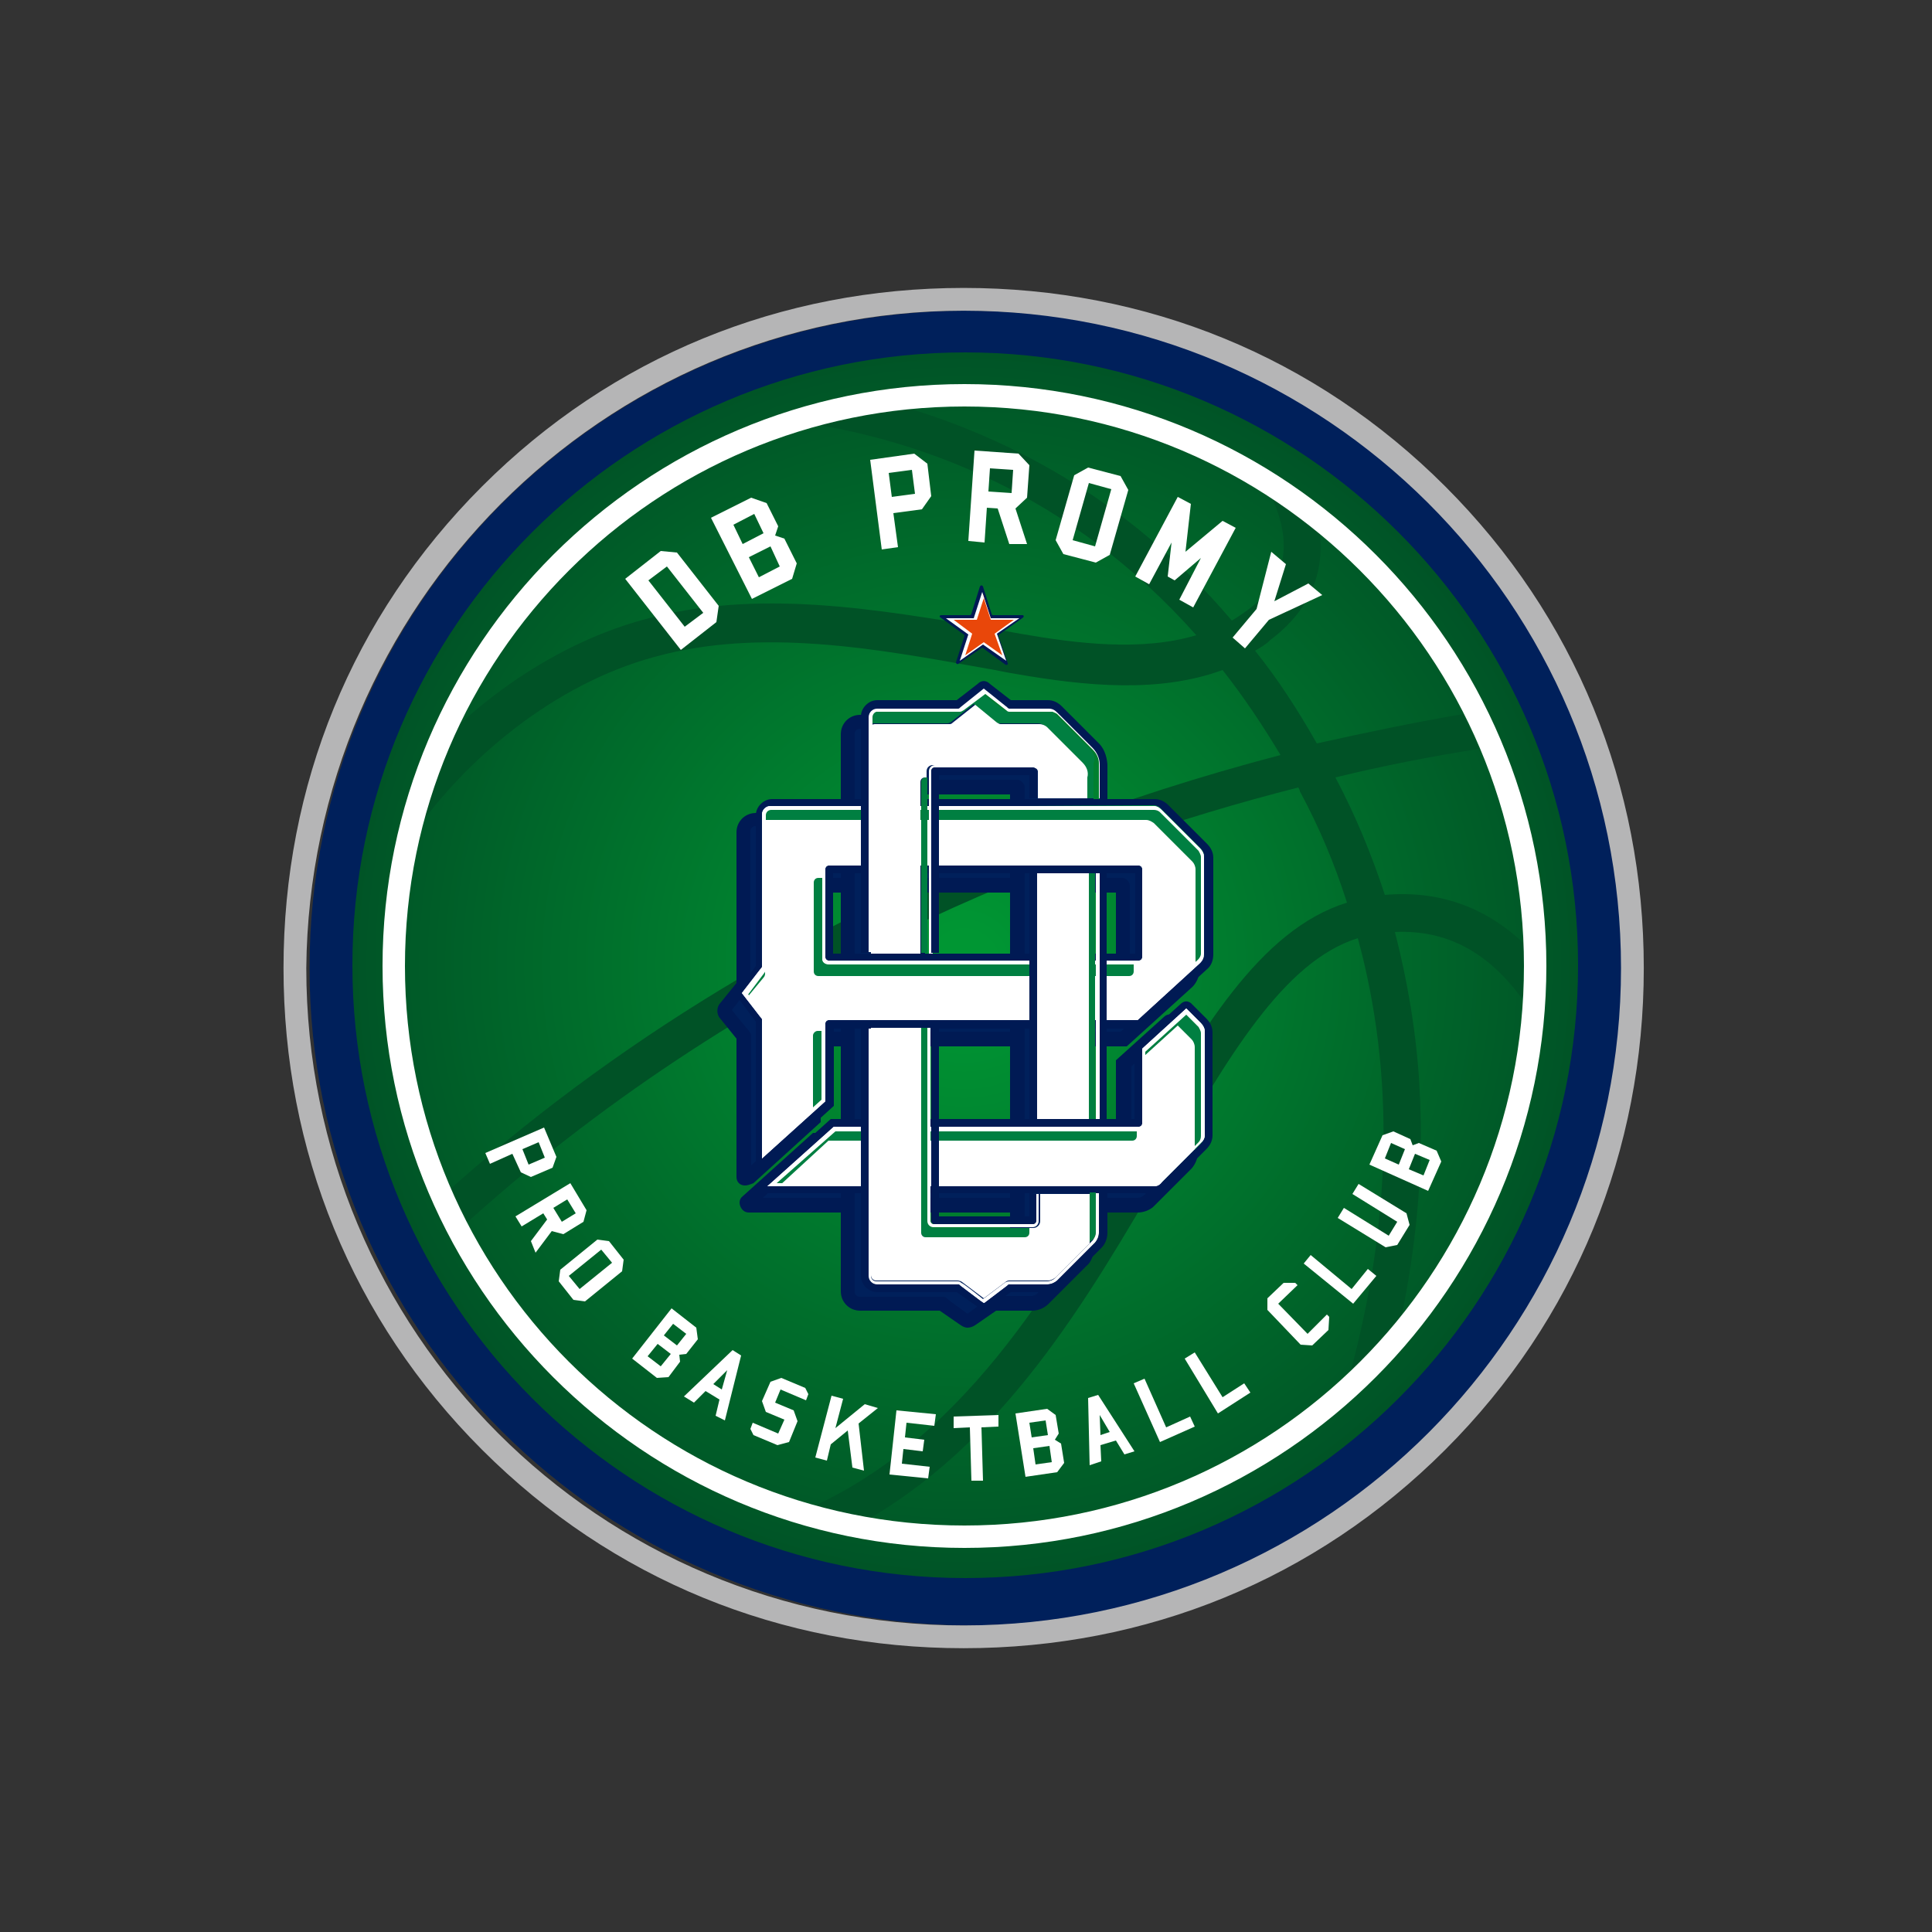 <?xml version="1.0" encoding="utf-8"?>
<!-- Generator: Adobe Illustrator 25.1.0, SVG Export Plug-In . SVG Version: 6.00 Build 0)  -->
<svg version="1.1" id="Layer_1" xmlns="http://www.w3.org/2000/svg" xmlns:xlink="http://www.w3.org/1999/xlink" x="0px" y="0px"
	 viewBox="0 0 250 250" style="enable-background:new 0 0 250 250;" xml:space="preserve">
<rect x="0" y="0" width="250" height="250" fill="#333333" stroke="none"/>
<style type="text/css">
	.st0{fill:#064B07;fill-opacity:0;}
	.st1{fill:#00205B;}
	.st2{fill:#B5B5B6;}
	.st3{fill:url(#SVGID_1_);}
	.st4{fill:#005226;}
	.st5{fill:#FFFFFF;}
	.st6{fill:#007F41;}
	.st7{fill:#001A54;}
	.st8{fill:#008F43;}
	.st9{fill:#E9470A;}
	.st10{fill:none;}
</style>
<g id="Layer_1_1_">
	<g>
		<path class="st0" d="M35.3,34.8h179.4v180.4H35.3V34.8z"/>
		<g transform="matrix(4.211 0 0 -4.211 -730.137 2392.049)">
			<path class="st1" d="M182.9,538.3c0,11.1,9,20.2,20.2,20.2s20.2-9,20.2-20.2c0-11.1-9-20.2-20.2-20.2
				C191.9,518.2,182.9,527.2,182.9,538.3"/>
			<path class="st2" d="M203,559.2c-5.6,0-10.8-2.1-14.8-6.1c-4-4-6.1-9.2-6.1-14.8c0-5.6,2.1-10.8,6.1-14.8c4-4,9.2-6.1,14.8-6.1
				s10.8,2.1,14.8,6.1c4,4,6.1,9.2,6.1,14.8c0,5.6-2.1,10.8-6.1,14.8C213.8,557.1,208.6,559.2,203,559.2 M203,558.5
				c11.1,0,20.2-9,20.2-20.2c0-11.1-9-20.2-20.2-20.2s-20.2,9-20.2,20.2C182.9,549.4,191.9,558.5,203,558.5"/>
		</g>
		
			<radialGradient id="SVGID_1_" cx="0.16" cy="-0.152" r="0.186" gradientTransform="matrix(426.881 0 0 -426.881 56.428 59.959)" gradientUnits="userSpaceOnUse">
			<stop  offset="0" style="stop-color:#009633"/>
			<stop  offset="5.133240e-02" style="stop-color:#009633"/>
			<stop  offset="1" style="stop-color:#005226"/>
		</radialGradient>
		<path class="st3" d="M45.6,124.9c0,43.7,35.6,79.3,79.3,79.3s79.3-35.5,79.3-79.3c0-43.7-35.6-79.3-79.3-79.3
			S45.6,81.2,45.6,124.9"/>
		<path class="st4" d="M197.1,122c-5-4.7-11-6.8-17.9-6.2c-1.7-5.2-3.8-10.3-6.4-15.2c6.1-1.5,12.3-2.7,18.6-3.7
			c-0.6-1.5-1.3-3-2.1-4.5c-6.4,1.1-12.6,2.4-18.9,3.8c-2.5-4.4-5.1-8.4-8-12c0.7-0.4,1.4-0.8,2-1.4c3.7-2.8,7.1-7.1,6.4-13.8
			c-2-1.7-4.1-3.3-6.3-4.8c2.9,6.3,1.9,11-3,14.7c-0.7,0.5-1.4,1-2.1,1.4c-13.7-16.1-29.7-24.1-44-28.1c-4.1,0.5-8,1.2-12,2.4
			c15.4,2.2,35,9.1,51.4,27.6c-7.1,2.1-15.3,1.1-22.8-0.2c-1.2-0.2-2.5-0.5-3.8-0.7c-14.9-2.5-30.3-5.2-45-1.1
			c-9.8,2.7-19.3,8.7-26.9,16.6c-1.8,4.2-3.1,8.5-4.1,13C59.9,98,72.1,88.4,84.7,85c13.7-3.8,28.6-1.1,42.9,1.5
			c1.3,0.2,2.5,0.5,3.8,0.7c9.2,1.6,18.6,2.5,26.8-0.5c2.6,3.3,5.1,7,7.5,11c-10.3,2.7-20.3,5.9-30.2,9.7
			c-29.9,11.5-56.3,27.5-78.5,47.6c0.7,1.5,1.4,3,2.1,4.4c37-33.9,79.3-50,108.9-57.5c0.1,0.2,0.2,0.3,0.2,0.5
			c2.5,4.6,4.5,9.4,6.1,14.4c-11.3,3.5-19,16.7-27.7,31.8c-10.4,18-22.2,38.3-43.1,47.1c2.5,0.7,4.9,1.3,7.4,1.7
			c18.9-10.3,29.9-29.4,39.8-46.4c8.2-14.2,15.4-26.6,25-29.6c4.8,17.6,4.4,36.6-1.1,56.7c2.4-2.3,4.7-4.8,6.7-7.4
			c1.9-9.3,2.8-18.4,2.5-27.2c-0.2-7.9-1.4-15.5-3.3-22.9c6.6-0.3,12,2.5,16.5,8.7c0.1-1.3,0.1-2.6,0.1-3.9
			C197.2,124.2,197.2,123.1,197.1,122"/>
		<path class="st5" d="M86.3,73.3l-2.4,1.8l4.7,6l2.4-1.8L86.3,73.3z M92.7,80.5l-4.6,3.6l-7.2-9.2l4.6-3.6l2.1,0.2l5.4,6.9
			L92.7,80.5z"/>
		<path class="st5" d="M99.7,70.7l-2.8,1.4l1.3,2.6l2.7-1.4L99.7,70.7z M97.6,66.5l-2.7,1.4l1.2,2.5l2.7-1.4L97.6,66.5z M102.5,74.9
			l-5.2,2.6L92,67l5.2-2.6l2,0.7l1.5,3l-0.4,1.2l1.2,0.4l1.6,3.2L102.5,74.9z"/>
		<path class="st5" d="M118,60.8l-3,0.4l0.4,3.1l3-0.4L118,60.8z M119.3,65.9l-3.7,0.5l0.6,4.4l-2.1,0.3l-1.5-11.6l5.7-0.8L120,60
			l0.5,4.2L119.3,65.9z"/>
		<path class="st5" d="M131.1,60.8l-3-0.2l-0.2,3l3,0.2L131.1,60.8z M130.6,70.4l-1.5-4.6l-1.4-0.1l-0.3,4.5l-2.1-0.2l0.8-11.7
			l5.7,0.4l1.4,1.5l-0.3,4.2l-1.5,1.4l1.5,4.6L130.6,70.4z"/>
		<path class="st5" d="M143.8,63.3l-2.9-0.8l-2.1,7.4l2.9,0.8L143.8,63.3z M141.8,72.8l-4.2-1.1l-1-1.8l2.4-8.4l1.8-1l4.2,1.1l1,1.8
			l-2.4,8.4L141.8,72.8z"/>
		<path class="st5" d="M154.4,78.6l-1.8-1l2.8-5.4l-3.4,2.9l-0.9-0.5l0.5-4.4l-2.9,5.4l-1.8-1l5.5-10.3l1.7,0.9l-0.7,6.2l4.8-4
			l1.7,0.9L154.4,78.6z"/>
		<path class="st5" d="M164.2,80.2l-3.1,3.7l-1.6-1.4l3.1-3.7l1.9-7.4l1.9,1.6l-1.5,4.8l4.4-2.3l1.8,1.5L164.2,80.2z"/>
		<path class="st5" d="M70.5,149.8l-0.8-2l-2.1,0.9l0.8,2L70.5,149.8z M67.4,151.7l-1.1-2.4l-2.9,1.3l-0.6-1.4l7.6-3.3l1.6,3.8
			l-0.5,1.4l-2.8,1.2L67.4,151.7z"/>
		<path class="st5" d="M74.5,157l-1.1-1.8l-1.8,1.1l1.1,1.8L74.5,157z M68.7,160.6l2.1-2.8l-0.5-0.8l-2.8,1.7l-0.8-1.3l7.1-4.3
			l2.1,3.5l-0.4,1.5l-2.6,1.6l-1.5-0.4l-2.1,2.8L68.7,160.6z"/>
		<path class="st5" d="M79.2,163.4l-1.4-1.7l-4.2,3.4l1.4,1.7L79.2,163.4z M74.2,168.2l-1.9-2.4l0.2-1.5l4.8-3.9l1.5,0.2l1.9,2.4
			l-0.2,1.5l-4.8,3.9L74.2,168.2z"/>
		<path class="st5" d="M88.8,172.6l-1.7-1.3l-1.2,1.5l1.7,1.3L88.8,172.6z M86.8,175.2l-1.7-1.3l-1.3,1.6l1.7,1.3L86.8,175.2z
			 M85,178.3l-3.2-2.5l5.1-6.5l3.2,2.5l0.2,1.5l-1.5,1.9l-0.9,0.1l0.1,0.9l-1.5,2L85,178.3z"/>
		<path class="st5" d="M94.1,177.3l-1.8,1.8l1.1,0.7L94.1,177.3z M92.6,183.2l0.5-2.1l-1.8-1.1l-1.5,1.5l-1.3-0.8l6.3-6l1.1,0.7
			l-2.1,8.4L92.6,183.2z"/>
		<path class="st5" d="M100.6,187l-3.1-1.3l-0.4-0.8l0.3-0.8l3.3,1.4l0.8-1.8l-2.4-1l-0.5-1.4l1.1-2.5l1.4-0.5l3.1,1.3l0.4,0.8
			l-0.3,0.8l-3.3-1.4l-0.7,1.7l2.4,1l0.5,1.4l-1.1,2.7L100.6,187z"/>
		<path class="st5" d="M110.3,189.9l-0.6-4.8l-2.2,1.8l-0.5,2.1l-1.5-0.4l2.1-8l1.5,0.4l-1,3.8l3.8-3.1l1.7,0.5l-2.5,2l0.7,6.1
			L110.3,189.9z"/>
		<path class="st5" d="M115.1,190.8l0.9-8.3l5.1,0.5l-0.2,1.5l-3.6-0.4l-0.2,1.9l2.5,0.3l-0.2,1.5l-2.5-0.3l-0.2,1.9l3.6,0.4
			l-0.2,1.5L115.1,190.8z"/>
		<path class="st5" d="M129.1,184.6l-2.1,0.1l0.2,6.9h-1.5l-0.2-6.9l-2.1,0.1v-1.5l5.8-0.2V184.6z"/>
		<path class="st5" d="M135.8,187.1l-2.1,0.3l0.3,2.1l2.1-0.3L135.8,187.1z M135.3,183.8l-2.1,0.3l0.3,1.9l2.1-0.3L135.3,183.8z
			 M136.8,190.5l-4.1,0.6l-1.3-8.2l4.1-0.6l1.1,0.8l0.4,2.4l-0.5,0.8l0.8,0.5l0.4,2.5L136.8,190.5z"/>
		<path class="st5" d="M142.3,183.1l0.1,2.6l1.2-0.4L142.3,183.1z M145.5,188.2l-1.1-1.8l-2,0.6l0.1,2.1l-1.5,0.5l-0.2-8.7l1.3-0.4
			l4.7,7.3L145.5,188.2z"/>
		<path class="st5" d="M150.1,186.6l-3.4-7.6l1.4-0.6l2.8,6.3l3.1-1.4l0.6,1.3L150.1,186.6z"/>
		<path class="st5" d="M157.6,182.9l-4.3-7.1l1.3-0.8l3.6,5.8l2.8-1.8l0.8,1.2L157.6,182.9z"/>
		<path class="st5" d="M171.9,172.1l-2.1,2l-1.5-0.1l-4.3-4.5V168l2.1-2h1.5l0.3,0.3l-2.5,2.4l3.8,3.9l2.5-2.5l0.3,0.3L171.9,172.1z
			"/>
		<path class="st5" d="M175.1,168.7l-6.4-5.2l0.9-1.1l5.3,4.4l2.1-2.6l1.1,0.9L175.1,168.7z"/>
		<path class="st5" d="M182.4,158.5l-1.6,2.6l-1.5,0.3l-6.2-3.8l0.8-1.3l5.8,3.6l1.1-1.8l-5.8-3.6l0.8-1.3l6.2,3.8L182.4,158.5z"/>
		<path class="st5" d="M183.1,149.3l-0.8,2l1.9,0.8l0.8-2L183.1,149.3z M180,147.9l-0.8,2l1.8,0.8l0.8-2L180,147.9z M186.5,150.3
			l-1.7,3.8l-7.6-3.4l1.7-3.8l1.4-0.5l2.2,1l0.3,0.8l0.8-0.3l2.3,1L186.5,150.3z"/>
		<path class="st5" d="M124.8,49.7c-41.5,0-75.3,33.8-75.3,75.3c0,41.5,33.8,75.3,75.3,75.3c41.5,0,75.3-33.8,75.3-75.3
			S166.4,49.7,124.8,49.7 M124.8,52.6c39.9,0,72.4,32.4,72.4,72.4s-32.4,72.4-72.4,72.4s-72.4-32.4-72.4-72.4S84.9,52.6,124.8,52.6"
			/>
		<path class="st6" d="M145.2,126.1h-40.2v-11.5h40.2V126.1z M147.2,106H97.7c-0.8,0-1.6,0.7-1.6,1.6l0,0v19.7l-2.2,2.9
			c-0.2,0.2-0.2,0.6,0,0.9l0,0l2.2,2.9v18.2c0,0.3,0.3,0.4,0.5,0.2l8.4-7.6v-10.3h40.2l8.3-7.5c0.5-0.4,0.7-0.9,0.7-1.5V113
			c0-0.5-0.2-1.1-0.6-1.5l-5-5C148.2,106.2,147.8,106,147.2,106"/>
		<path class="st7" d="M105.9,125.2h38.5v-9.7h-38.5C105.9,115.5,105.9,125.2,105.9,125.2z M146.2,126.9h-41.9v-13.2h41.9V126.9z
			 M94.6,130.7l2.4,3.1V151l7.2-6.5v-10.8h40.7l8-7.3c0.2-0.2,0.4-0.5,0.4-0.8V113c0-0.3-0.2-0.6-0.3-0.8l-5-5
			c-0.2-0.2-0.5-0.3-0.8-0.3H97.7c-0.4,0-0.7,0.3-0.7,0.7l0,0v20L94.6,130.7z M96.4,153.4c-0.7,0-1.1-0.5-1.1-1.1v-17.9l-2.1-2.6
			c-0.5-0.5-0.5-1.5,0-2l2.1-2.6v-19.5c0-1.4,1.1-2.5,2.5-2.5h49.5c0.8,0,1.5,0.3,2.1,0.8l5,5c0.5,0.5,0.8,1.3,0.8,2.1v12.5
			c0,0.8-0.4,1.6-0.9,2.1l-8.5,7.7h-39.6v9.8l-8.7,7.9C97,153.3,96.7,153.4,96.4,153.4"/>
		<path class="st1" d="M105.1,114c-0.4,0-0.6,0.3-0.6,0.6l0,0v11.5c0,0.4,0.3,0.6,0.6,0.6l0,0h40.2c0.4,0,0.6-0.3,0.6-0.6l0,0v-11.5
			c0-0.4-0.3-0.6-0.6-0.6l0,0H105.1z M96.8,134c0-0.2-0.1-0.3-0.2-0.5l-2.2-2.9l2.2-2.9c0.2-0.2,0.2-0.3,0.2-0.5v-19.8
			c0-0.5,0.5-0.9,0.9-0.9h49.5c0.4,0,0.7,0.2,1,0.4l5,5c0.2,0.2,0.4,0.6,0.4,1v12.5c0,0.4-0.2,0.8-0.5,1l-8.1,7.4h-39.9
			c-0.4,0-0.6,0.3-0.6,0.6l0,0v10l-7.7,7V134z"/>
		<path class="st7" d="M105.1,114.3c-0.2,0-0.3,0.2-0.3,0.3v11.5c0,0.2,0.2,0.3,0.3,0.3h40.2c0.2,0,0.3-0.2,0.3-0.3v-11.5
			c0-0.2-0.2-0.3-0.3-0.3H105.1z M145.2,127.1h-40.2c-0.5,0-1-0.5-1-1v-11.5c0-0.5,0.5-1,1-1h40.2c0.5,0,1,0.5,1,1v11.5
			C146.2,126.6,145.8,127.1,145.2,127.1 M96.9,133.4c0.2,0.2,0.3,0.4,0.3,0.7v16.7l7-6.4v-9.9c0-0.5,0.5-1,1-1h39.8l8-7.2
			c0.2-0.2,0.4-0.5,0.4-0.8V113c0-0.3-0.1-0.5-0.3-0.8l-5-5c-0.2-0.2-0.5-0.3-0.8-0.3H97.7c-0.3,0-0.6,0.3-0.6,0.6v19.8
			c0,0.2-0.1,0.5-0.3,0.7l-2.1,2.7L96.9,133.4z M96.4,152.3V134c0-0.1,0-0.2-0.1-0.2l0,0l-2.4-3.1l2.5-3.1c0.1-0.1,0.1-0.2,0.1-0.2
			v-19.8c0-0.7,0.6-1.3,1.3-1.3h49.4c0.5,0,0.9,0.2,1.2,0.5l5,5c0.3,0.3,0.5,0.8,0.5,1.2v12.5c0,0.5-0.2,1-0.5,1.3l-8.2,7.4h-40.2
			c-0.2,0-0.3,0.2-0.3,0.3l0,0v10.2L96.4,152.3z"/>
		<path class="st6" d="M145.2,137.6v9.9h-39.6l-8.8,8c-0.2,0.2-0.2,0.3,0,0.5c0.1,0.1,0.2,0.1,0.2,0.1h50.2c0.5,0,1.1-0.2,1.5-0.6
			l5-5c0.4-0.4,0.6-0.9,0.6-1.5v-13.3c0-0.5-0.2-1.1-0.6-1.5l-2-2c-0.2-0.2-0.3-0.2-0.5,0L145.2,137.6z"/>
		<path class="st7" d="M98.4,155.2h48.8c0.3,0,0.6-0.2,0.8-0.3l5-5c0.2-0.2,0.3-0.5,0.3-0.8v-13.3c0-0.3-0.2-0.6-0.3-0.8l-1.6-1.6
			l-5.3,4.8v10.3h-40.2L98.4,155.2z M147.2,156.9H96.9c-0.5,0-0.9-0.3-1.1-0.8c-0.2-0.5-0.1-1,0.3-1.3l9.1-8.2h39.2v-9.4l6.2-5.6
			c0.5-0.5,1.1-0.4,1.6,0.1l2,2c0.5,0.5,0.8,1.3,0.8,2.1v13.3c0,0.8-0.3,1.5-0.8,2.1l-5,5C148.7,156.6,148,156.9,147.2,156.9"/>
		<path class="st1" d="M97.8,155.4l8-7.3h39.5c0.4,0,0.6-0.3,0.6-0.6l0,0V138l5.5-5l1.8,1.8c0.2,0.2,0.4,0.6,0.4,1v13.3
			c0,0.4-0.2,0.7-0.4,1l-5,5c-0.2,0.2-0.6,0.4-1,0.4H97.8z"/>
		<path class="st7" d="M98.7,155h48.5c0.3,0,0.5-0.1,0.8-0.3l5-5c0.2-0.2,0.3-0.5,0.3-0.8v-13.3c0-0.3-0.1-0.5-0.3-0.8l-1.5-1.5
			l-5.1,4.7v9.4c0,0.5-0.5,1-1,1H106L98.7,155z M147.2,155.7H96.9l8.8-8h39.5c0.2,0,0.3-0.2,0.3-0.3v-9.7l5.9-5.3l2,2
			c0.3,0.3,0.5,0.8,0.5,1.2V149c0,0.5-0.2,0.9-0.5,1.2l-5,5C148.1,155.6,147.7,155.7,147.2,155.7"/>
		<path class="st6" d="M131.6,160.2h-12.8v-58.3h12.8V160.2z M135,94c-0.4-0.4-0.9-0.6-1.5-0.6h-5.1l-2.9-2.3
			c-0.2-0.2-0.6-0.2-0.9,0l-2.9,2.3h-10.5c-0.8,0-1.6,0.7-1.6,1.6v72.2c0,0.8,0.7,1.6,1.6,1.6h10.5l2.9,2.1c0.2,0.2,0.6,0.2,0.9,0
			l2.9-2.1h4.9c0.6,0,1.1-0.2,1.5-0.6l4.9-4.9c0.4-0.4,0.6-1,0.6-1.5v-60.8c0-0.9-0.4-1.8-1-2.5L135,94z"/>
		<path class="st7" d="M119.7,159.3h11v-56.5h-11V159.3z M132.5,161h-14.6v-60h14.6V161z M111.4,94.2c-0.4,0-0.7,0.3-0.7,0.7v72.3
			c0,0.4,0.3,0.7,0.7,0.7l0,0h10.8l3.1,2.1l3.1-2.1h5.2c0.4,0,0.7-0.2,1-0.4l4.9-4.9c0.2-0.2,0.4-0.6,0.4-0.9v-60.7
			c0-0.7-0.2-1.3-0.8-1.8l-4.6-4.6c-0.2-0.2-0.5-0.3-0.8-0.3h-5.3l-3-2.4l-3,2.4L111.4,94.2z M125.2,171.8c-0.4,0-0.7-0.2-1-0.4
			l-2.6-1.8h-10.3c-1.4,0-2.5-1.1-2.5-2.5V95c0-1.4,1.1-2.5,2.5-2.5h10.2l2.6-2.1c0.5-0.5,1.5-0.5,2.1,0l2.6,2.1h4.8
			c0.8,0,1.5,0.3,2.1,0.8l4.6,4.6c0.8,0.8,1.2,1.9,1.2,3.1v60.7c0,0.8-0.3,1.6-0.9,2.1l-4.9,4.9c-0.6,0.6-1.4,0.9-2.1,0.9h-4.7
			l-2.6,1.8C125.9,171.7,125.5,171.8,125.2,171.8"/>
		<path class="st1" d="M118.8,101.2c-0.4,0-0.6,0.3-0.6,0.6l0,0v58.3c0,0.4,0.3,0.6,0.6,0.6h12.8c0.4,0,0.6-0.3,0.6-0.6v-58.3
			c0-0.4-0.3-0.6-0.6-0.6H118.8z M122.3,168.3c-0.2-0.2-0.3-0.2-0.5-0.2h-10.5c-0.5,0-0.9-0.5-0.9-0.9V95c0-0.5,0.5-0.9,0.9-0.9
			h10.5c0.2,0,0.3-0.1,0.5-0.2l2.9-2.3l2.8,2.3c0.2,0.2,0.3,0.2,0.5,0.2h5.1c0.4,0,0.7,0.2,1,0.4l4.6,4.6c0.5,0.5,0.8,1.2,0.8,2
			v60.7c0,0.5-0.2,0.8-0.5,1.1l-4.9,4.9c-0.3,0.3-0.7,0.5-1.1,0.5h-4.9c-0.2,0-0.3,0.1-0.5,0.2l-2.9,2.2L122.3,168.3z"/>
		<path class="st7" d="M118.8,101.6c-0.2,0-0.3,0.2-0.3,0.3v58.3c0,0.2,0.2,0.3,0.3,0.3h12.8c0.2,0,0.3-0.2,0.3-0.3v-58.3
			c0-0.2-0.2-0.3-0.3-0.3H118.8z M131.6,161.2h-12.8c-0.5,0-1-0.5-1-1v-58.3c0-0.5,0.5-1,1-1h12.8c0.5,0,1,0.5,1,1v58.3
			C132.6,160.7,132.1,161.2,131.6,161.2 M122.5,168c0.2,0.2,2,1.5,2.7,2l2.7-2c0.2-0.2,0.4-0.3,0.7-0.3h4.9c0.3,0,0.6-0.2,0.8-0.4
			l4.9-4.9c0.2-0.2,0.4-0.5,0.4-0.8v-60.6c0-0.6-0.2-1.3-0.7-1.8l-4.6-4.6c-0.2-0.2-0.5-0.3-0.8-0.3h-5.1c-0.2,0-0.5-0.1-0.7-0.3
			l-2.6-2.1l-2.7,2.1c-0.2,0.2-0.5,0.3-0.7,0.3h-10.5c-0.3,0-0.6,0.3-0.6,0.6v72.3c0,0.3,0.3,0.6,0.6,0.6h10.5
			C122.2,167.8,122.4,167.8,122.5,168 M125.3,170.8h-0.2c-0.2,0-0.2,0-3.1-2.3l0,0c-0.1-0.1-0.2-0.1-0.2-0.1h-10.5
			c-0.7,0-1.3-0.6-1.3-1.3V95c0-0.7,0.6-1.3,1.3-1.3h10.5c0.1,0,0.2,0,0.2-0.1l0,0l3.1-2.5l3.1,2.5c0.1,0.1,0.2,0.1,0.2,0.1h5.1
			c0.5,0,0.9,0.2,1.2,0.5l4.6,4.6c0.6,0.6,0.9,1.4,0.9,2.2v60.7c0,0.5-0.2,1-0.5,1.4l-4.9,4.9c-0.4,0.4-0.8,0.5-1.4,0.5h-4.9
			c-0.1,0-0.2,0-0.2,0.1l0,0L125.3,170.8z"/>
		<path class="st8" d="M147.4,123.9h-40.2v-11.5h40.2V123.9z M149.3,103.8H99.8c-0.8,0-1.6,0.7-1.6,1.6l0,0v19.7l-2.2,2.9
			c-0.2,0.2-0.2,0.6,0,0.9l2.2,2.9v18.2c0,0.3,0.3,0.4,0.5,0.2l8.4-7.6v-10.3h40.2l8.3-7.5c0.5-0.4,0.7-0.9,0.7-1.5v-12.5
			c0-0.5-0.2-1.1-0.6-1.5l-5-5C150.4,104.1,149.8,103.8,149.3,103.8"/>
		<path class="st7" d="M107.8,123.4h39.1V113h-39.1V123.4z M147.9,124.5h-41.3v-12.6h41.3V124.5z M99.8,104.5c-0.5,0-1,0.5-1,1v19.9
			l-2.4,3.1c0,0,0,0,0,0.1v0.1l0.1,0.1l2.4,3.1v17.7l7.8-7.1v-10.7h40.5l8.1-7.4c0.3-0.3,0.5-0.7,0.5-1.1v-12.5
			c0-0.4-0.2-0.8-0.5-1.1l-5-5c-0.3-0.3-0.6-0.5-1.1-0.5L99.8,104.5z M98.6,151c-0.5,0-0.8-0.4-0.8-0.8l0,0v-18l-2.1-2.8
			c-0.2-0.2-0.3-0.5-0.3-0.8c0-0.3,0.1-0.6,0.3-0.8l2.1-2.8v-19.5c0-1.1,1-2.1,2.1-2.1h49.5c0.7,0,1.3,0.3,1.8,0.8l5,5
			c0.5,0.5,0.8,1.1,0.8,1.8v12.5c0,0.8-0.3,1.5-0.8,1.9l-8.4,7.7h-39.9v10l-8.6,7.8C98.9,150.9,98.8,151,98.6,151"/>
		<path class="st5" d="M107.2,112c-0.2,0-0.4,0.2-0.4,0.4v11.5c0,0.2,0.2,0.4,0.4,0.4h40.2c0.2,0,0.4-0.2,0.4-0.4v-11.5
			c0-0.2-0.2-0.4-0.4-0.4H107.2z M147.4,124.8h-40.2c-0.5,0-0.8-0.4-0.8-0.8v-11.5c0-0.5,0.4-0.8,0.8-0.8h40.2
			c0.5,0,0.8,0.4,0.8,0.8v11.5C148.2,124.4,147.8,124.8,147.4,124.8 M98.9,131.3c0.2,0.2,0.2,0.4,0.2,0.6v16.9l7.2-6.5v-10
			c0-0.5,0.4-0.8,0.8-0.8H147l8-7.3c0.2-0.2,0.4-0.5,0.4-0.8v-12.5c0-0.3-0.2-0.6-0.3-0.8l-5-5c-0.2-0.2-0.5-0.3-0.8-0.3H99.8
			c-0.4,0-0.7,0.3-0.7,0.7v19.8c0,0.2-0.1,0.5-0.2,0.6l-2.1,2.8L98.9,131.3z M98.6,149.9v-18c0-0.1-0.1-0.2-0.2-0.3l0,0l-2.4-3.1
			l2.4-3.1c0.1-0.1,0.2-0.2,0.2-0.3v-19.7c0-0.6,0.5-1.1,1.1-1.1h49.5c0.5,0,0.8,0.2,1.1,0.5l5,5c0.3,0.3,0.5,0.7,0.5,1.1v12.5
			c0,0.5-0.2,0.9-0.5,1.2l-8.1,7.4h-40c-0.2,0-0.4,0.2-0.4,0.4l0,0v10.1L98.6,149.9z"/>
		<path class="st8" d="M147.4,135.5v9.9h-39.7l-8.8,8c-0.2,0.2-0.2,0.3,0,0.5c0.1,0.1,0.2,0.1,0.2,0.1h50.3c0.5,0,1.1-0.2,1.5-0.6
			l5-5c0.4-0.4,0.6-0.9,0.6-1.5v-13.3c0-0.5-0.2-1.1-0.6-1.5l-2-2c-0.2-0.2-0.3-0.2-0.5,0L147.4,135.5z"/>
		<path class="st7" d="M99.7,153.4h49.6c0.4,0,0.8-0.2,1.1-0.5l5-5c0.3-0.3,0.5-0.6,0.5-1.1v-13.3c0-0.4-0.2-0.8-0.5-1.1l-1.8-1.8
			l-5.6,5.1v10.2h-40L99.7,153.4z M149.3,154.4H99.1c-0.4,0-0.7-0.2-0.8-0.5s-0.1-0.7,0.2-1l9-8.1h39.3v-9.5l6.1-5.5
			c0.4-0.3,0.8-0.3,1.2,0l2,2c0.5,0.5,0.8,1.1,0.8,1.8v13.3c0,0.7-0.3,1.3-0.8,1.8l-5,5C150.7,154.2,150,154.4,149.3,154.4"/>
		<path class="st5" d="M107.2,111.8c-0.4,0-0.6,0.3-0.6,0.6l0,0v11.5c0,0.4,0.3,0.6,0.6,0.6l0,0h40.2c0.4,0,0.6-0.3,0.6-0.6l0,0
			v-11.5c0-0.4-0.3-0.6-0.6-0.6l0,0H107.2z M98.9,131.9c0-0.2-0.1-0.3-0.2-0.5l-2.2-2.9l2.2-2.9c0.2-0.2,0.2-0.3,0.2-0.5v-19.7
			c0-0.5,0.5-0.9,0.9-0.9h49.5c0.4,0,0.7,0.2,1,0.4l5,5c0.2,0.2,0.4,0.6,0.4,1v12.5c0,0.4-0.2,0.8-0.5,1l-8.1,7.4h-39.9
			c-0.4,0-0.6,0.3-0.6,0.6l0,0v10l-7.7,7L98.9,131.9L98.9,131.9z"/>
		<path class="st5" d="M99.9,153.3l8-7.3h39.4c0.4,0,0.6-0.3,0.6-0.6v-9.7l5.5-5l1.8,1.8c0.2,0.2,0.4,0.6,0.4,1v13.3
			c0,0.4-0.2,0.7-0.4,1l-5,5c-0.2,0.2-0.6,0.4-1,0.4L99.9,153.3L99.9,153.3z"/>
		<path class="st5" d="M100.5,153.1h48.8c0.3,0,0.6-0.2,0.8-0.3l5-5c0.2-0.2,0.3-0.5,0.3-0.8v-13.3c0-0.3-0.2-0.6-0.3-0.8l-1.6-1.6
			l-5.3,4.8v9.5c0,0.5-0.4,0.8-0.8,0.8h-39.3L100.5,153.1z M149.3,153.5h-50l8.6-7.7h39.5c0.2,0,0.4-0.2,0.4-0.4v-9.7l5.7-5.2
			l1.9,1.9c0.3,0.3,0.5,0.7,0.5,1.1v13.3c0,0.5-0.2,0.8-0.5,1.1l-5,5C150.1,153.3,149.8,153.5,149.3,153.5"/>
		<path class="st6" d="M106.4,124.1v-10.5h-0.5c-0.4,0-0.6,0.3-0.6,0.6l0,0v11.5c0,0.4,0.3,0.6,0.6,0.6h40.2c0.4,0,0.6-0.3,0.6-0.6
			l0,0v-1H107C106.6,124.7,106.4,124.4,106.4,124.1"/>
		<path class="st6" d="M155.3,109.9l-5-5c-0.2-0.2-0.6-0.4-1-0.4H99.8c-0.5,0-0.9,0.5-0.9,0.9v0.7h49.4c0.4,0,0.7,0.2,1,0.4l5,5
			c0.2,0.2,0.4,0.6,0.4,1V125l0.6-0.6c0.3-0.2,0.5-0.6,0.5-1v-12.5C155.7,110.5,155.5,110.1,155.3,109.9"/>
		<path class="st6" d="M105.2,134v9.4l1.1-1v-9h-0.5C105.5,133.4,105.2,133.7,105.2,134L105.2,134"/>
		<path class="st6" d="M146.5,147.6c0.4,0,0.6-0.3,0.6-0.6l0,0v-1h-38.9l-8,7.3h0.8l6.2-5.7H146.5z"/>
		<path class="st6" d="M96.9,128.8l-0.2-0.3l2.3-2.9v0.4c0,0.2-0.1,0.4-0.2,0.5L96.9,128.8z"/>
		<path class="st6" d="M153.5,131l-5.5,5v0.7l4.4-4l1.8,1.8c0.2,0.2,0.4,0.6,0.4,1v13.3l0,0l0.7-0.7c0.2-0.2,0.4-0.6,0.4-1v-13.3
			c0-0.4-0.2-0.7-0.4-1L153.5,131z"/>
		<path class="st5" d="M107.2,112c-0.2,0-0.4,0.2-0.4,0.4v11.5c0,0.2,0.2,0.4,0.4,0.4h40.2c0.2,0,0.4-0.2,0.4-0.4v-11.5
			c0-0.2-0.2-0.4-0.4-0.4H107.2z M147.4,124.8h-40.2c-0.5,0-0.8-0.4-0.8-0.8v-11.5c0-0.5,0.4-0.8,0.8-0.8h40.2
			c0.5,0,0.8,0.4,0.8,0.8v11.5C148.2,124.4,147.8,124.8,147.4,124.8 M98.9,131.3c0.2,0.2,0.2,0.4,0.2,0.6v16.9l7.2-6.5v-10
			c0-0.5,0.4-0.8,0.8-0.8H147l8-7.3c0.2-0.2,0.4-0.5,0.4-0.8v-12.5c0-0.3-0.2-0.6-0.3-0.8l-5-5c-0.2-0.2-0.5-0.3-0.8-0.3H99.8
			c-0.4,0-0.7,0.3-0.7,0.7v19.8c0,0.2-0.1,0.5-0.2,0.6l-2.1,2.8L98.9,131.3z M98.6,149.9v-18c0-0.1-0.1-0.2-0.2-0.3l0,0l-2.4-3.1
			l2.4-3.1c0.1-0.1,0.2-0.2,0.2-0.3v-19.7c0-0.6,0.5-1.1,1.1-1.1h49.5c0.5,0,0.8,0.2,1.1,0.5l5,5c0.3,0.3,0.5,0.7,0.5,1.1v12.5
			c0,0.5-0.2,0.9-0.5,1.2l-8.1,7.4h-40c-0.2,0-0.4,0.2-0.4,0.4l0,0v10.1L98.6,149.9z"/>
		<path class="st5" d="M100.5,153.1h48.8c0.3,0,0.6-0.2,0.8-0.3l5-5c0.2-0.2,0.3-0.5,0.3-0.8v-13.3c0-0.3-0.2-0.6-0.3-0.8l-1.6-1.6
			l-5.3,4.8v9.5c0,0.5-0.4,0.8-0.8,0.8h-39.3L100.5,153.1z M149.3,153.5h-50l8.6-7.7h39.5c0.2,0,0.4-0.2,0.4-0.4v-9.7l5.7-5.2
			l1.9,1.9c0.3,0.3,0.5,0.7,0.5,1.1v13.3c0,0.5-0.2,0.8-0.5,1.1l-5,5C150.1,153.3,149.8,153.5,149.3,153.5"/>
		<path class="st6" d="M120,100.6h-0.2c-0.4,0-0.6,0.3-0.6,0.6l0,0v22.1h0.8C120,123.3,120,100.6,120,100.6z"/>
		<path class="st6" d="M141.4,160.4c0.2-0.2,0.4-0.6,0.4-1v-5.1h-0.8v6.4L141.4,160.4z"/>
		<path class="st6" d="M120,158V133h-0.8v26.5c0,0.4,0.3,0.6,0.6,0.6l0,0h12.9c0.4,0,0.6-0.3,0.6-0.6v-0.6h-12.3
			C120.4,158.9,120,158.5,120,158"/>
		<path class="st6" d="M141,96.9l-4.6-4.6c-0.2-0.2-0.4-0.3-0.6-0.3l0,0c-0.1,0-0.2,0-0.2,0s0,0-0.1,0h-5c-0.1,0-0.1,0-0.2,0
			c-0.2,0-0.3-0.1-0.5-0.2l-2.7-2.1l-2.8,2.1c-0.2,0.2-0.3,0.2-0.5,0.2c-0.1,0-0.1,0-0.2,0h-10.4c-0.1,0-0.1,0-0.2,0
			c-0.3,0.1-0.5,0.4-0.5,0.7v1.1c0.2-0.1,0.3-0.2,0.5-0.2h9.6c0.2,0,0.3-0.1,0.5-0.2l2.9-2.3l2.8,2.3c0.2,0.2,0.3,0.2,0.5,0.2h5
			c0.4,0,0.7,0.2,1,0.4l4.6,4.6c0.5,0.5,0.8,1.2,0.8,2v2.7h0.8v-4.5C141.8,98.1,141.6,97.5,141,96.9"/>
		<path class="st5" d="M142,154.4h-0.2v5.1c0,0.4-0.2,0.7-0.4,1l-0.5,0.5l-4.4,4.4c-0.2,0.2-0.6,0.4-1,0.4h-4.9
			c-0.2,0-0.5,0.1-0.6,0.2l-2.8,2.1c-0.5-0.4-2.5-2-2.8-2.1c-0.2-0.2-0.4-0.2-0.6-0.2h-10.4c-0.4,0-0.7-0.3-0.7-0.7v-32h-0.5v32
			c0,0.6,0.5,1.1,1.1,1.1H124c0.1,0,0.2,0.1,0.3,0.2l0,0c2.9,2.2,2.9,2.2,3,2.2h0.1l2.9-2.2l0,0c0.1-0.1,0.2-0.2,0.3-0.2h4.9
			c0.5,0,0.9-0.2,1.3-0.5l4.9-4.9c0.3-0.3,0.5-0.8,0.5-1.3v-5.1L142,154.4L142,154.4z"/>
		<path class="st5" d="M134.3,103.3h0.3v-3.5c0-0.5-0.4-0.8-0.8-0.8h-12.8c-0.5,0-0.8,0.4-0.8,0.8v23.6h0.5V99.8
			c0-0.2,0.2-0.4,0.4-0.4h12.8c0.2,0,0.4,0.2,0.4,0.4v3.5H134.3z"/>
		<path class="st5" d="M141.4,96.6l-4.6-4.6c-0.3-0.3-0.7-0.5-1.1-0.5h-5c-0.1,0-0.2-0.1-0.3-0.2l-3-2.4l-3,2.4l0,0
			c-0.1,0.1-0.2,0.2-0.3,0.2h-10.6c-0.6,0-1.1,0.5-1.1,1.1v30.6h0.5V92.8c0-0.3,0.2-0.6,0.5-0.7c0.1,0,0.1,0,0.2,0H124
			c0.1,0,0.1,0,0.2,0c0.2,0,0.3-0.1,0.5-0.2l2.8-2.1l2.7,2.1c0.2,0.2,0.3,0.2,0.5,0.2c0.1,0,0.1,0,0.2,0h5h0.1c0.1,0,0.2,0,0.2,0
			l0,0c0.2,0.1,0.5,0.2,0.6,0.3l4.6,4.6c0.5,0.5,0.8,1.1,0.8,1.8v4.5h0.5v-4.5C142.2,97.9,141.9,97.3,141.4,96.6"/>
		<path class="st5" d="M120,158c0,0.5,0.4,0.8,0.8,0.8h12.8c0.5,0,0.8-0.4,0.8-0.8v-3.5H134v3.5c0,0.2-0.2,0.4-0.4,0.4h-12.8
			c-0.2,0-0.4-0.2-0.4-0.4V133H120C120,133,120,158,120,158z"/>
		<path class="st7" d="M133.7,99.3h-12.8c-0.2,0-0.4,0.2-0.4,0.4v23.6h1v-23h11.7v3h1v-3.5C134.1,99.6,134,99.3,133.7,99.3"/>
		<path class="st7" d="M133.7,154.4h-0.5v3h-11.7v-24.5h-1V158c0,0.2,0.2,0.4,0.4,0.4h12.8c0.2,0,0.4-0.2,0.4-0.4v-3.5H133.7
			L133.7,154.4z"/>
		<path class="st7" d="M133.7,113h-0.5v31.8h1V113H133.7z"/>
		<path class="st7" d="M142.6,154.4h-0.4v5.1c0,0.5-0.2,0.9-0.5,1.3l-4.9,4.9c-0.3,0.3-0.8,0.5-1.3,0.5h-4.9c-0.1,0-0.2,0.1-0.3,0.2
			l0,0l-2.9,2.2h-0.1c-0.1,0-0.1,0-3-2.2l0,0c-0.1-0.1-0.2-0.2-0.3-0.2h-10.5c-0.6,0-1.1-0.5-1.1-1.1l0,0v-32h-1v32
			c0,1.1,1,2.1,2.1,2.1h10.3l2.7,1.9c0.2,0.2,0.5,0.3,0.8,0.3c0.3,0,0.6-0.1,0.8-0.3l2.7-1.9h4.8c0.8,0,1.5-0.3,2-0.8l4.9-4.9
			c0.5-0.5,0.8-1.2,0.8-2v-5.1H142.6L142.6,154.4z"/>
		<path class="st7" d="M142,96l-4.6-4.6c-0.5-0.5-1.1-0.8-1.8-0.8h-4.8l-2.7-2.1c-0.5-0.5-1.1-0.5-1.6,0l-2.7,2.1h-10.3
			c-1.1,0-2.1,1-2.1,2.1v30.6h1V92.8c0-0.6,0.5-1.1,1.1-1.1H124c0.1,0,0.2-0.1,0.3-0.2l0,0l3-2.4l3,2.4c0.1,0.1,0.2,0.2,0.3,0.2h5.1
			c0.5,0,0.8,0.2,1.1,0.5l4.6,4.6c0.5,0.5,0.9,1.3,0.9,2.1v4.5h1v-4.5C143.2,97.7,142.8,96.7,142,96"/>
		<path class="st7" d="M142.6,113h-0.4v31.8h1V113H142.6z"/>
		<path class="st5" d="M133.7,158.9h-0.5v0.6c0,0.4-0.3,0.6-0.6,0.6h-12.8c-0.4,0-0.6-0.3-0.6-0.6V133h-6.5v32
			c0,0.4,0.3,0.7,0.7,0.7h10.5c0.2,0,0.5,0.1,0.6,0.2l2.8,2.1l2.8-2.1c0.2-0.2,0.4-0.2,0.6-0.2h4.9c0.4,0,0.7-0.2,1-0.4l4.4-4.4
			v-6.4h-6.4v3.5C134.6,158.5,134.2,158.9,133.7,158.9"/>
		<path class="st5" d="M140.1,98.7l-4.6-4.6c-0.2-0.2-0.6-0.4-1-0.4h-5c-0.2,0-0.3-0.1-0.5-0.2l-2.8-2.3l-2.9,2.3
			c-0.2,0.2-0.3,0.2-0.5,0.2h-9.6c-0.2,0-0.4,0.1-0.5,0.2v29.5h6.4v-22.2c0-0.4,0.3-0.6,0.6-0.6h0.2v-0.8c0-0.5,0.4-0.8,0.8-0.8
			h12.8c0.5,0,0.8,0.4,0.8,0.8v3.5h6.4v-2.7C140.9,99.9,140.6,99.2,140.1,98.7"/>
		<path class="st5" d="M134.6,144.8h6.4V113h-6.4V144.8z"/>
		<path class="st6" d="M140.9,144.8h0.8V113h-0.8V144.8z"/>
		<path class="st5" d="M134.4,113h-0.2v31.8h0.5V113H134.4z"/>
		<path class="st5" d="M142.1,113h-0.3v31.8h0.5V113H142.1z"/>
		<path class="st7" d="M127.1,83.8l-3.1,2.1c-0.2,0.1-0.3-0.1-0.3-0.2l1.1-3.4c0-0.1,0-0.2-0.1-0.2l-3-2.2c-0.2-0.1-0.1-0.3,0.1-0.3
			h3.7c0.1,0,0.2-0.1,0.2-0.2l1.1-3.5c0.1-0.2,0.3-0.2,0.4,0l1.1,3.5c0,0.1,0.1,0.2,0.2,0.2h3.8c0.2,0,0.2,0.2,0.1,0.3l-3.1,2.2
			c-0.1,0.1-0.1,0.2-0.1,0.2l1.2,3.5c0.1,0.2-0.2,0.3-0.3,0.2L127.1,83.8C127.3,83.8,127.2,83.8,127.1,83.8"/>
		<path class="st9" d="M131.6,80h-3.4l-1-3.1l-1.1,3.1h-3.2l2.7,2l-1,3.1l2.7-1.9l2.7,1.9l-1.1-3.1L131.6,80z"/>
		<path class="st5" d="M123.4,80.2l2.4,1.8l-0.9,2.8l2.4-1.7l2.4,1.7l-1-2.8l2.5-1.8h-3l-0.9-2.8l-0.9,2.8H123.4z M130.2,85.5
			l-3-2.1l-3,2.1l1.1-3.4l-2.9-2.1h3.6l1.1-3.4l1.1,3.4h3.7L129,82L130.2,85.5z"/>
	</g>
</g>
<g id="레이어_1">
	<rect x="35.3" y="35.3" class="st10" width="179.4" height="179.4"/>
</g>
<rect x="8" y="34.8" class="st10" width="234" height="180.4"/>
</svg>
